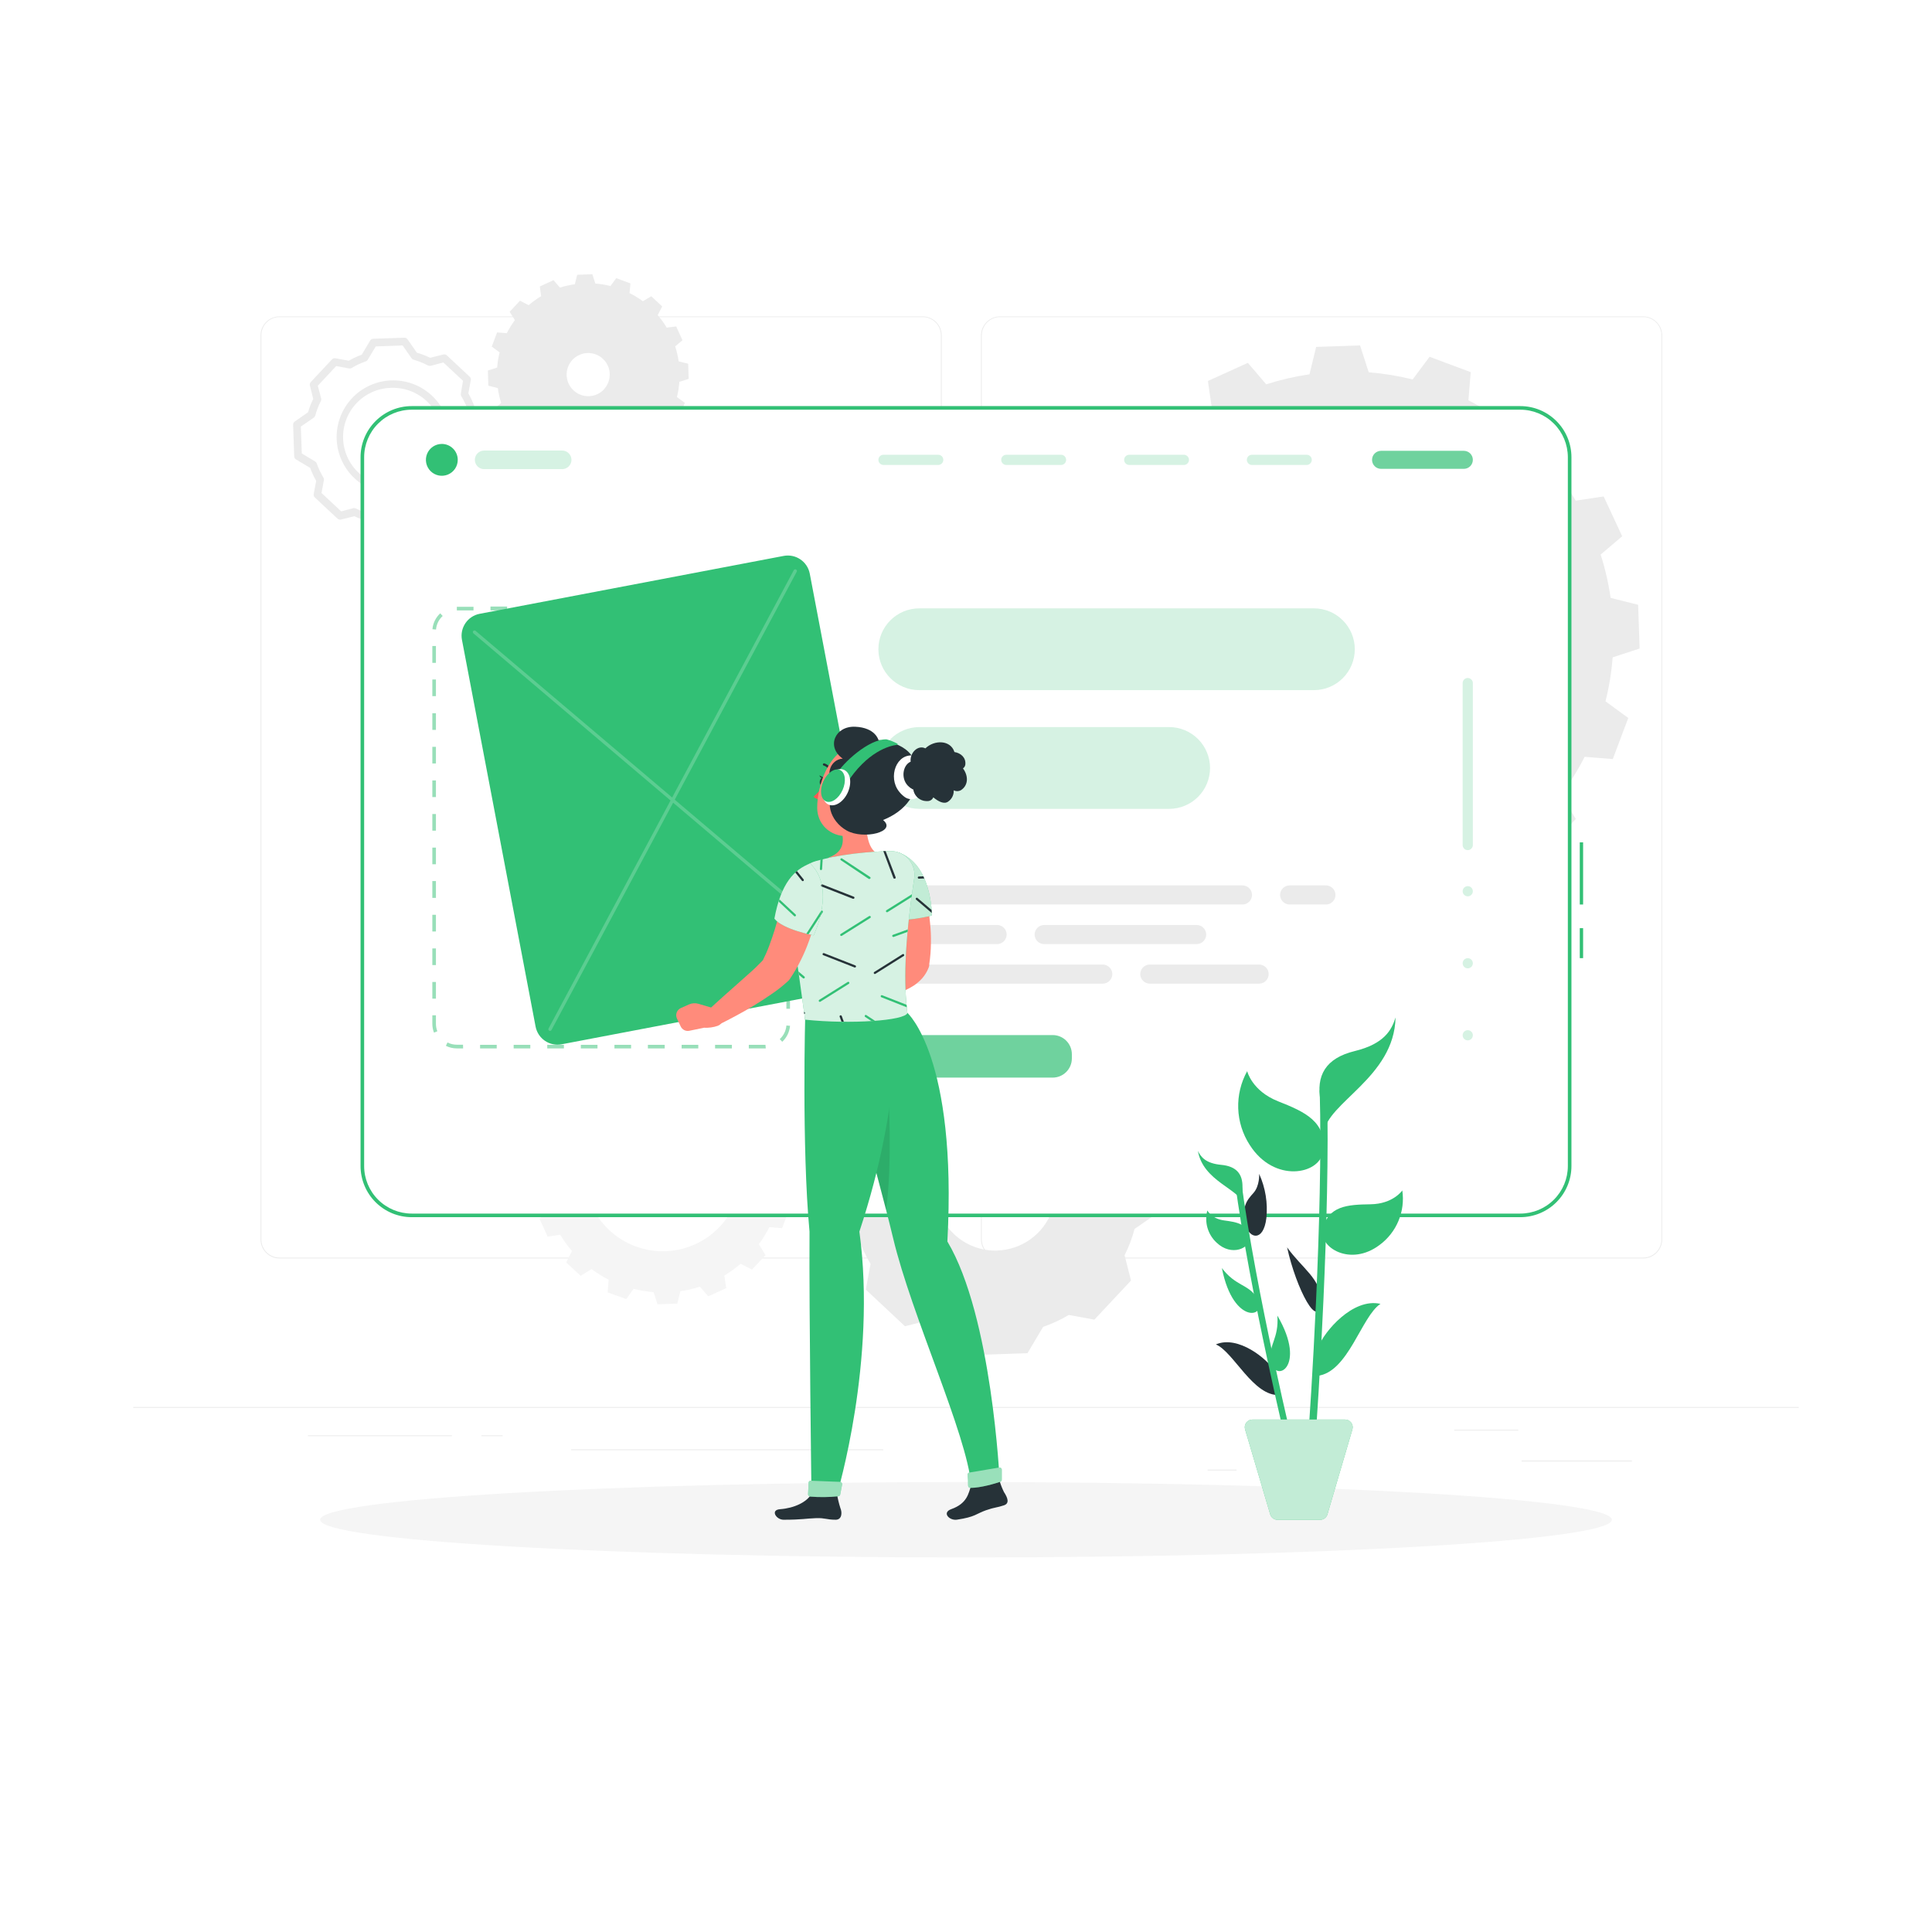 <svg width="116" height="116" viewBox="0 0 116 116" fill="none" xmlns="http://www.w3.org/2000/svg">
<rect width="116" height="116" fill="white"/>
<g clip-path="url(#clip0_128_3631)">
<path d="M108 84.478H8V84.528H108V84.478Z" fill="#EBEBEB"/>
<path d="M97.98 87.697H91.356V87.747H97.98V87.697Z" fill="#EBEBEB"/>
<path d="M74.244 88.24H72.506V88.29H74.244V88.24Z" fill="#EBEBEB"/>
<path d="M91.156 85.842H87.318V85.892H91.156V85.842Z" fill="#EBEBEB"/>
<path d="M27.13 86.178H18.492V86.228H27.13V86.178Z" fill="#EBEBEB"/>
<path d="M30.178 86.178H28.912V86.228H30.178V86.178Z" fill="#EBEBEB"/>
<path d="M53.03 87.022H34.294V87.072H53.03V87.022Z" fill="#EBEBEB"/>
<path d="M55.4 75.558H16.782C16.48 75.558 16.19 75.437 15.976 75.223C15.762 75.009 15.642 74.719 15.642 74.416V20.13C15.645 19.829 15.766 19.542 15.979 19.33C16.193 19.118 16.481 18.999 16.782 18.998H55.4C55.703 18.998 55.993 19.118 56.208 19.332C56.422 19.547 56.542 19.837 56.542 20.14V74.416C56.542 74.719 56.422 75.009 56.208 75.224C55.993 75.438 55.703 75.558 55.4 75.558ZM16.782 19.038C16.493 19.039 16.216 19.154 16.011 19.359C15.807 19.563 15.692 19.841 15.692 20.13V74.416C15.692 74.705 15.807 74.983 16.011 75.188C16.216 75.392 16.493 75.507 16.782 75.508H55.4C55.69 75.507 55.967 75.392 56.172 75.188C56.376 74.983 56.492 74.706 56.492 74.416V20.13C56.492 19.841 56.376 19.563 56.172 19.358C55.967 19.154 55.69 19.039 55.4 19.038H16.782Z" fill="#EBEBEB"/>
<path d="M98.662 75.558H60.042C59.739 75.558 59.449 75.437 59.235 75.223C59.021 75.009 58.9 74.719 58.9 74.416V20.13C58.903 19.829 59.025 19.541 59.239 19.33C59.452 19.118 59.741 18.999 60.042 18.998H98.662C98.962 18.999 99.25 19.119 99.463 19.33C99.676 19.542 99.797 19.83 99.8 20.13V74.416C99.8 74.718 99.68 75.008 99.467 75.222C99.254 75.436 98.964 75.557 98.662 75.558ZM60.042 19.038C59.752 19.039 59.475 19.154 59.27 19.358C59.066 19.563 58.95 19.841 58.95 20.13V74.416C58.95 74.706 59.066 74.983 59.27 75.188C59.475 75.392 59.752 75.507 60.042 75.508H98.662C98.951 75.507 99.229 75.392 99.433 75.188C99.638 74.983 99.753 74.706 99.754 74.416V20.13C99.753 19.841 99.638 19.563 99.433 19.358C99.229 19.154 98.951 19.039 98.662 19.038H60.042Z" fill="#EBEBEB"/>
<path d="M63.546 40.136L63.456 37.508L65.07 36.982C65.138 36.092 65.281 35.208 65.5 34.342L64.132 33.342L65.06 30.872L66.752 31.01C67.153 30.215 67.621 29.455 68.152 28.74L67.276 27.276L69.076 25.354L70.6 26.12C71.28 25.541 72.005 25.018 72.768 24.554L72.524 22.876L74.924 21.786L76.024 23.074C76.873 22.804 77.743 22.603 78.624 22.474L79.024 20.83L81.66 20.738L82.18 22.352C83.07 22.424 83.952 22.568 84.818 22.782L85.834 21.422L88.304 22.344L88.166 24.036C88.961 24.444 89.72 24.917 90.436 25.45L91.892 24.574L93.822 26.374L93.048 27.892C93.629 28.569 94.151 29.294 94.608 30.06L96.286 29.808L97.4 32.198L96.104 33.298C96.378 34.146 96.578 35.016 96.704 35.898L98.356 36.312L98.446 38.94L96.826 39.468C96.759 40.359 96.615 41.242 96.396 42.108L97.764 43.108L96.834 45.576L95.144 45.44C94.74 46.236 94.269 46.996 93.734 47.71L94.612 49.172L92.812 51.096L91.3 50.32C90.622 50.902 89.897 51.426 89.132 51.888L89.384 53.566L86.984 54.654L85.878 53.366C85.03 53.641 84.16 53.845 83.278 53.976L82.878 55.622L80.242 55.712L79.722 54.098C78.832 54.029 77.949 53.885 77.082 53.668L76.082 55.028L73.6 54.114L73.73 52.424C72.936 52.015 72.177 51.542 71.46 51.008L70 51.884L68.07 50.084L68.844 48.564C68.261 47.889 67.738 47.164 67.28 46.398L65.6 46.654L64.504 44.254L65.8 43.154C65.522 42.307 65.318 41.437 65.19 40.554L63.546 40.136ZM81.304 48.65C83.367 48.581 85.362 47.901 87.038 46.697C88.714 45.493 89.995 43.819 90.72 41.886C91.444 39.954 91.579 37.85 91.108 35.841C90.636 33.832 89.58 32.008 88.071 30.599C86.563 29.191 84.671 28.262 82.634 27.929C80.598 27.596 78.508 27.875 76.63 28.73C74.751 29.585 73.169 30.977 72.083 32.732C70.996 34.486 70.454 36.524 70.526 38.586C70.621 41.35 71.81 43.963 73.831 45.85C75.852 47.737 78.54 48.745 81.304 48.65Z" fill="#EBEBEB"/>
<path d="M31.954 71.285L31.914 70.101L32.642 69.863C32.675 69.461 32.742 69.063 32.842 68.673L32.226 68.219L32.644 67.105L33.406 67.167C33.588 66.808 33.801 66.465 34.042 66.143L33.642 65.483L34.456 64.617L35.136 64.967C35.443 64.705 35.77 64.469 36.114 64.259L36.004 63.503L37.086 63.011L37.58 63.599C37.963 63.476 38.356 63.383 38.754 63.323L38.938 62.581L40.126 62.541L40.36 63.269C40.762 63.303 41.16 63.369 41.55 63.469L42.008 62.855L43.122 63.271L43.06 64.033C43.418 64.218 43.76 64.431 44.084 64.671L44.74 64.271L45.61 65.071L45.26 65.757C45.523 66.062 45.759 66.389 45.964 66.735L46.722 66.621L47.216 67.703L46.632 68.199C46.756 68.582 46.848 68.975 46.906 69.373L47.652 69.559L47.692 70.745L46.962 70.983C46.929 71.385 46.862 71.783 46.762 72.173L47.378 72.627L46.96 73.741L46.196 73.679C46.014 74.037 45.802 74.38 45.562 74.703L45.962 75.361L45.15 76.229L44.468 75.879C44.163 76.142 43.835 76.379 43.49 76.587L43.604 77.343L42.522 77.833L42.024 77.253C41.641 77.376 41.248 77.469 40.85 77.529L40.666 78.271L39.478 78.311L39.242 77.583C38.837 77.55 38.436 77.483 38.042 77.383L37.6 77.999L36.484 77.599L36.544 76.837C36.186 76.652 35.844 76.439 35.52 76.199L34.864 76.599L33.994 75.799L34.342 75.113C34.08 74.808 33.844 74.481 33.638 74.135L32.882 74.249L32.388 73.167L32.972 72.671C32.847 72.288 32.754 71.895 32.696 71.497L31.954 71.285ZM39.954 75.125C40.884 75.094 41.784 74.787 42.54 74.244C43.295 73.701 43.873 72.946 44.2 72.075C44.526 71.204 44.587 70.255 44.375 69.349C44.162 68.443 43.686 67.621 43.006 66.986C42.325 66.35 41.472 65.931 40.554 65.781C39.636 65.631 38.693 65.757 37.846 66.142C36.999 66.528 36.286 67.156 35.796 67.947C35.306 68.738 35.062 69.657 35.094 70.587C35.115 71.205 35.258 71.812 35.515 72.374C35.771 72.937 36.136 73.443 36.588 73.865C37.04 74.286 37.571 74.614 38.15 74.831C38.728 75.047 39.344 75.147 39.962 75.125H39.954Z" fill="#F5F5F5"/>
<path d="M31.538 27.199L30.876 26.599L31.14 26.077C30.939 25.84 30.758 25.585 30.6 25.317L30.02 25.405L29.646 24.577L30.09 24.197C29.998 23.904 29.931 23.605 29.89 23.301L29.32 23.157L29.292 22.249L29.848 22.069C29.872 21.762 29.922 21.458 29.996 21.159L29.526 20.809L29.846 19.959L30.428 20.005C30.568 19.731 30.731 19.468 30.914 19.221L30.6 18.721L31.22 18.055L31.742 18.323C31.976 18.123 32.226 17.942 32.49 17.783L32.41 17.199L33.236 16.821L33.616 17.267C33.909 17.175 34.21 17.109 34.514 17.067L34.656 16.499L35.564 16.465L35.746 17.025C36.052 17.047 36.356 17.097 36.654 17.173L37 16.701L37.852 17.017L37.8 17.599C38.081 17.738 38.348 17.901 38.6 18.087L39.104 17.787L39.758 18.399L39.49 18.923C39.692 19.156 39.873 19.406 40.03 19.671L40.6 19.599L40.976 20.429L40.538 20.799C40.634 21.092 40.704 21.392 40.748 21.697L41.32 21.839L41.348 22.747L40.79 22.927C40.767 23.234 40.718 23.54 40.644 23.839L41.116 24.185L40.8 25.035L40.212 24.999C40.072 25.272 39.909 25.534 39.726 25.781L40.028 26.283L39.4 26.939L38.88 26.673C38.646 26.872 38.396 27.052 38.132 27.211L38.218 27.789L37.4 28.167L37.02 27.723C36.726 27.813 36.426 27.88 36.122 27.923L35.98 28.491L35.072 28.523L34.89 27.965C34.584 27.942 34.28 27.892 33.982 27.817L33.634 28.287L32.782 27.969L32.828 27.385C32.554 27.246 32.292 27.083 32.046 26.899L31.538 27.199ZM36.262 23.373C36.437 23.186 36.552 22.951 36.593 22.699C36.634 22.446 36.6 22.187 36.494 21.954C36.388 21.721 36.215 21.525 35.998 21.39C35.781 21.255 35.528 21.188 35.272 21.197C35.017 21.205 34.769 21.29 34.561 21.439C34.353 21.588 34.194 21.796 34.105 22.035C34.015 22.275 33.998 22.535 34.056 22.785C34.114 23.034 34.245 23.26 34.432 23.435C34.556 23.552 34.701 23.643 34.86 23.704C35.019 23.764 35.188 23.793 35.358 23.788C35.528 23.783 35.696 23.744 35.851 23.674C36.006 23.605 36.146 23.505 36.262 23.381V23.373Z" fill="#EBEBEB"/>
<path d="M49.876 70.198L51.388 69.154C51.533 68.61 51.735 68.083 51.988 67.58L51.6 66.058L53.8 63.708L55.344 63.992C55.828 63.702 56.34 63.463 56.872 63.278L57.812 61.698L61.024 61.588L62.068 63.1C62.612 63.245 63.139 63.446 63.642 63.7L65.162 63.314L67.512 65.514L67.23 67.054C67.521 67.539 67.76 68.053 67.944 68.588L69.526 69.526L69.636 72.74L68.122 73.784C67.977 74.331 67.776 74.862 67.522 75.368L67.908 76.884L65.708 79.234L64.172 78.952C63.683 79.242 63.167 79.482 62.63 79.668L61.692 81.246L58.48 81.356L57.436 79.846C56.888 79.7 56.356 79.499 55.848 79.246L54.336 79.63L51.986 77.43L52.268 75.888C51.977 75.402 51.737 74.888 51.554 74.352L49.972 73.414L49.876 70.198ZM59.888 75.082C60.602 75.057 61.294 74.821 61.874 74.404C62.454 73.986 62.898 73.406 63.148 72.737C63.399 72.067 63.445 71.338 63.282 70.642C63.118 69.946 62.751 69.315 62.228 68.827C61.706 68.339 61.05 68.018 60.344 67.903C59.639 67.788 58.915 67.885 58.264 68.182C57.614 68.478 57.066 68.961 56.69 69.569C56.314 70.177 56.127 70.883 56.152 71.598C56.185 72.556 56.598 73.461 57.298 74.115C57.999 74.769 58.93 75.118 59.888 75.086V75.082Z" fill="#EBEBEB"/>
<path d="M22.82 32.2C22.783 32.2 22.747 32.191 22.715 32.174C22.682 32.157 22.654 32.132 22.634 32.102L22.076 31.302C21.801 31.221 21.534 31.118 21.276 30.994L20.476 31.194C20.439 31.204 20.4 31.204 20.363 31.195C20.326 31.185 20.292 31.166 20.264 31.14L18.904 29.87C18.877 29.845 18.856 29.814 18.843 29.779C18.831 29.744 18.828 29.706 18.834 29.67L18.984 28.87C18.84 28.622 18.719 28.361 18.622 28.092L17.776 27.588C17.743 27.568 17.716 27.541 17.697 27.509C17.677 27.476 17.666 27.439 17.664 27.402L17.6 25.508C17.598 25.469 17.606 25.43 17.623 25.395C17.64 25.36 17.666 25.33 17.698 25.308L18.498 24.75C18.576 24.474 18.679 24.207 18.806 23.95L18.606 23.15C18.597 23.113 18.597 23.074 18.607 23.037C18.616 23 18.634 22.966 18.66 22.938L19.932 21.578C19.957 21.551 19.989 21.531 20.023 21.519C20.058 21.507 20.096 21.504 20.132 21.51L20.944 21.658C21.192 21.515 21.451 21.394 21.72 21.296L22.222 20.45C22.241 20.417 22.269 20.39 22.302 20.37C22.335 20.351 22.372 20.341 22.41 20.34L24.27 20.276C24.309 20.274 24.348 20.282 24.383 20.299C24.418 20.316 24.448 20.342 24.47 20.374L25.028 21.174C25.303 21.254 25.57 21.357 25.828 21.482L26.628 21.282C26.663 21.274 26.7 21.276 26.734 21.285C26.769 21.294 26.801 21.312 26.828 21.336L28.2 22.618C28.227 22.643 28.247 22.674 28.259 22.709C28.271 22.744 28.274 22.781 28.268 22.818L28.12 23.618C28.262 23.867 28.383 24.128 28.482 24.398L29.328 24.9C29.36 24.919 29.388 24.946 29.407 24.979C29.426 25.011 29.437 25.048 29.438 25.086L29.502 26.948C29.504 26.987 29.496 27.025 29.479 27.061C29.462 27.096 29.436 27.125 29.404 27.148L28.604 27.708C28.525 27.983 28.423 28.25 28.298 28.508L28.498 29.308C28.507 29.345 28.507 29.384 28.498 29.421C28.488 29.458 28.47 29.492 28.444 29.52L27.174 30.88C27.148 30.906 27.117 30.926 27.082 30.938C27.047 30.95 27.01 30.953 26.974 30.948L26.174 30.8C25.924 30.944 25.663 31.065 25.392 31.164L24.89 32.008C24.87 32.04 24.843 32.068 24.81 32.087C24.777 32.106 24.74 32.117 24.702 32.118L22.842 32.182L22.82 32.2ZM21.296 30.518C21.331 30.518 21.366 30.526 21.398 30.542C21.677 30.684 21.971 30.797 22.274 30.878C22.326 30.892 22.371 30.923 22.402 30.968L22.936 31.742L24.55 31.688L25.028 30.888C25.057 30.84 25.102 30.803 25.156 30.786C25.451 30.681 25.734 30.547 26.002 30.386C26.049 30.358 26.106 30.348 26.16 30.358L26.926 30.498L28.028 29.318L27.828 28.56C27.815 28.506 27.821 28.449 27.846 28.4C27.988 28.122 28.1 27.829 28.18 27.528C28.194 27.475 28.227 27.43 28.272 27.4L29.046 26.866L29 25.242L28.2 24.762C28.153 24.734 28.119 24.691 28.102 24.64C27.998 24.347 27.864 24.065 27.702 23.8C27.672 23.751 27.66 23.692 27.67 23.636L27.8 22.864L26.62 21.764L25.86 21.964C25.806 21.976 25.75 21.97 25.7 21.946C25.426 21.802 25.137 21.686 24.84 21.6C24.787 21.586 24.741 21.554 24.71 21.51L24.174 20.74L22.562 20.8L22.08 21.6C22.059 21.636 22.029 21.665 21.992 21.684L21.946 21.704C21.656 21.804 21.377 21.935 21.114 22.094C21.066 22.122 21.01 22.132 20.956 22.122L20.184 21.98L19.082 23.16L19.282 23.92C19.296 23.973 19.29 24.03 19.266 24.08C19.124 24.357 19.012 24.648 18.93 24.948C18.915 25 18.883 25.046 18.838 25.078L18.064 25.612L18.12 27.226L18.92 27.706C18.966 27.733 19.001 27.777 19.018 27.828C19.121 28.123 19.255 28.406 19.418 28.674C19.446 28.721 19.456 28.777 19.446 28.832L19.306 29.602L20.486 30.704L21.242 30.504C21.26 30.502 21.278 30.503 21.296 30.508V30.518ZM23.552 29.638C22.655 29.622 21.802 29.253 21.176 28.61C20.551 27.968 20.204 27.105 20.212 26.208C20.22 25.312 20.582 24.455 21.218 23.823C21.855 23.192 22.715 22.838 23.612 22.838C24.508 22.838 25.369 23.192 26.005 23.823C26.642 24.455 27.004 25.312 27.012 26.208C27.02 27.105 26.673 27.968 26.048 28.61C25.422 29.253 24.568 29.622 23.672 29.638H23.552ZM23.552 23.288H23.448C22.666 23.314 21.927 23.65 21.393 24.221C20.859 24.793 20.574 25.553 20.601 26.335C20.627 27.116 20.963 27.855 21.535 28.389C22.106 28.923 22.866 29.208 23.648 29.182C24.43 29.169 25.174 28.846 25.718 28.284C26.262 27.721 26.56 26.966 26.547 26.185C26.534 25.403 26.211 24.658 25.649 24.114C25.087 23.571 24.332 23.273 23.55 23.286L23.552 23.288Z" fill="#EBEBEB"/>
<path d="M58 93.512C79.416 93.512 96.778 92.499 96.778 91.248C96.778 89.998 79.416 88.984 58 88.984C36.583 88.984 19.222 89.998 19.222 91.248C19.222 92.499 36.583 93.512 58 93.512Z" fill="#F5F5F5"/>
<path d="M91.282 24.49H24.718C23.082 24.49 21.756 25.816 21.756 27.452V70.01C21.756 71.646 23.082 72.972 24.718 72.972H91.282C92.918 72.972 94.244 71.646 94.244 70.01V27.452C94.244 25.816 92.918 24.49 91.282 24.49Z" fill="white"/>
<path d="M95.052 57.528H94.852V55.728H95.052V57.528ZM95.052 54.308H94.852V50.576H95.052V54.308Z" fill="#32C075"/>
<path d="M91.282 73.081H24.718C23.904 73.08 23.124 72.756 22.548 72.18C21.973 71.605 21.649 70.825 21.648 70.011V27.453C21.648 26.639 21.972 25.858 22.548 25.283C23.123 24.707 23.904 24.383 24.718 24.383H91.282C92.096 24.383 92.877 24.707 93.452 25.283C94.028 25.858 94.351 26.639 94.352 27.453V70.011C94.351 70.825 94.027 71.605 93.452 72.18C92.876 72.756 92.096 73.08 91.282 73.081ZM24.718 24.599C23.961 24.599 23.236 24.9 22.701 25.435C22.165 25.97 21.864 26.696 21.864 27.453V70.011C21.864 70.768 22.165 71.493 22.701 72.028C23.236 72.563 23.961 72.864 24.718 72.865H91.282C92.039 72.864 92.764 72.563 93.299 72.028C93.835 71.493 94.135 70.768 94.136 70.011V27.453C94.135 26.696 93.835 25.97 93.299 25.435C92.764 24.9 92.039 24.599 91.282 24.599H24.718Z" fill="#32C075"/>
<path opacity="0.5" d="M45.96 62.948H44.96V62.732H45.96L45.978 62.948H45.96ZM43.944 62.948H42.934V62.732H43.944V62.948ZM41.926 62.948H40.926V62.732H41.926V62.948ZM39.91 62.948H38.9V62.732H39.91V62.948ZM37.892 62.948H36.892V62.732H37.892V62.948ZM35.874 62.948H34.874V62.732H35.874V62.948ZM33.858 62.948H32.858V62.732H33.858V62.948ZM31.84 62.948H30.84V62.732H31.84V62.948ZM29.824 62.948H28.824V62.732H29.824V62.948ZM27.806 62.948H27.43C27.201 62.949 26.976 62.895 26.772 62.792L26.868 62.592C27.042 62.68 27.235 62.726 27.43 62.726H27.8L27.806 62.948ZM46.964 62.548L46.818 62.39C47.049 62.177 47.192 61.885 47.218 61.572L47.434 61.59C47.404 61.958 47.236 62.302 46.964 62.552V62.548ZM26.056 61.998C25.992 61.829 25.958 61.649 25.958 61.468V60.96H26.174V61.468C26.174 61.623 26.202 61.776 26.258 61.92L26.056 61.998ZM47.432 60.568H47.216V59.568H47.432V60.568ZM26.174 59.96H25.958V58.96H26.174V59.96ZM47.432 58.56H47.216V57.56H47.432V58.56ZM26.174 57.944H25.958V56.944H26.174V57.944ZM47.432 56.544H47.216V55.544H47.432V56.544ZM26.174 55.926H25.958V54.926H26.174V55.926ZM47.432 54.526H47.216V53.526H47.432V54.526ZM26.174 53.91H25.958V52.9H26.174V53.91ZM47.432 52.51H47.216V51.51H47.432V52.51ZM26.174 51.892H25.958V50.892H26.174V51.892ZM47.432 50.492H47.216V49.482H47.432V50.492ZM26.174 49.874H25.958V48.874H26.174V49.874ZM47.432 48.474H47.216V47.474H47.432V48.474ZM26.174 47.858H25.958V46.858H26.174V47.858ZM47.432 46.458H47.216V45.448H47.432V46.458ZM26.174 45.84H25.958V44.84H26.174V45.84ZM47.432 44.44H47.216V43.44H47.432V44.44ZM26.174 43.824H25.958V42.824H26.174V43.824ZM47.432 42.424H47.216V41.424H47.432V42.424ZM26.174 41.798H25.958V40.798H26.174V41.798ZM47.432 40.398H47.216V39.398H47.432V40.398ZM26.174 39.798H25.958V38.788H26.174V39.798ZM47.432 38.398H47.216V37.9C47.217 37.743 47.188 37.588 47.13 37.442L47.33 37.362C47.398 37.533 47.432 37.716 47.432 37.9V38.398ZM26.18 37.798L25.964 37.78C25.996 37.414 26.163 37.073 26.432 36.824L26.58 36.984C26.352 37.191 26.21 37.475 26.18 37.782V37.798ZM46.516 36.78C46.343 36.694 46.153 36.65 45.96 36.65H45.576V36.418H45.96C46.186 36.418 46.409 36.47 46.612 36.57L46.516 36.78ZM44.568 36.65H43.568V36.418H44.568V36.65ZM42.55 36.65H41.55V36.418H42.55V36.65ZM40.534 36.65H39.534V36.418H40.534V36.65ZM38.516 36.65H37.516V36.418H38.516V36.65ZM36.5 36.65H35.49V36.418H36.5V36.65ZM34.482 36.65H33.482V36.418H34.482V36.65ZM32.466 36.65H31.466V36.418H32.466V36.65ZM30.448 36.65H29.448V36.418H30.448V36.65ZM28.43 36.65H27.43V36.434H28.43V36.65Z" fill="#32C075"/>
<path d="M27.484 27.61C27.484 27.799 27.428 27.984 27.323 28.142C27.217 28.299 27.068 28.421 26.893 28.494C26.718 28.566 26.526 28.585 26.34 28.548C26.155 28.511 25.985 28.419 25.851 28.286C25.718 28.152 25.627 27.981 25.59 27.796C25.553 27.61 25.573 27.418 25.645 27.243C25.718 27.068 25.841 26.919 25.998 26.814C26.156 26.71 26.341 26.654 26.53 26.654C26.783 26.655 27.026 26.756 27.204 26.935C27.383 27.114 27.484 27.357 27.484 27.61Z" fill="#32C075"/>
<path opacity="0.2" d="M33.752 28.169H29.07C28.922 28.168 28.78 28.109 28.675 28.005C28.57 27.9 28.511 27.759 28.51 27.611C28.51 27.462 28.57 27.32 28.674 27.215C28.779 27.11 28.921 27.051 29.07 27.051H33.752C33.9 27.051 34.042 27.11 34.147 27.215C34.252 27.32 34.311 27.462 34.312 27.611C34.311 27.759 34.251 27.9 34.147 28.005C34.042 28.109 33.9 28.168 33.752 28.169Z" fill="#32C075"/>
<path opacity="0.2" d="M56.332 27.917H53.046C52.965 27.917 52.887 27.884 52.829 27.827C52.772 27.77 52.74 27.692 52.74 27.611C52.739 27.57 52.747 27.53 52.763 27.493C52.778 27.456 52.8 27.422 52.829 27.394C52.857 27.365 52.891 27.343 52.928 27.327C52.966 27.312 53.005 27.304 53.046 27.305H56.332C56.372 27.304 56.412 27.312 56.449 27.327C56.486 27.343 56.52 27.365 56.549 27.394C56.577 27.422 56.6 27.456 56.615 27.493C56.63 27.53 56.638 27.57 56.638 27.611C56.638 27.692 56.605 27.77 56.548 27.827C56.491 27.884 56.413 27.917 56.332 27.917Z" fill="#32C075"/>
<path opacity="0.2" d="M63.706 27.917H60.42C60.339 27.916 60.261 27.884 60.204 27.826C60.147 27.769 60.114 27.692 60.114 27.611C60.114 27.529 60.146 27.452 60.203 27.394C60.261 27.337 60.339 27.305 60.42 27.305H63.706C63.746 27.304 63.786 27.312 63.823 27.327C63.86 27.343 63.894 27.365 63.923 27.394C63.951 27.422 63.974 27.456 63.989 27.493C64.004 27.53 64.012 27.57 64.012 27.611C64.012 27.692 63.98 27.77 63.922 27.827C63.865 27.884 63.787 27.917 63.706 27.917Z" fill="#32C075"/>
<path opacity="0.2" d="M71.08 27.917H67.8C67.719 27.916 67.642 27.884 67.584 27.826C67.527 27.769 67.495 27.692 67.494 27.611C67.494 27.529 67.526 27.452 67.584 27.394C67.641 27.337 67.719 27.305 67.8 27.305H71.08C71.121 27.304 71.16 27.312 71.198 27.327C71.235 27.343 71.269 27.365 71.298 27.394C71.326 27.422 71.349 27.456 71.365 27.493C71.38 27.53 71.388 27.57 71.388 27.611C71.388 27.692 71.355 27.77 71.297 27.827C71.24 27.884 71.162 27.917 71.08 27.917Z" fill="#32C075"/>
<path opacity="0.2" d="M78.456 27.917H75.168C75.087 27.916 75.009 27.884 74.952 27.826C74.895 27.769 74.862 27.692 74.862 27.611C74.862 27.529 74.894 27.452 74.951 27.394C75.009 27.337 75.087 27.305 75.168 27.305H78.456C78.537 27.305 78.615 27.337 78.672 27.394C78.73 27.452 78.762 27.529 78.762 27.611C78.761 27.692 78.729 27.769 78.672 27.826C78.614 27.884 78.537 27.916 78.456 27.917Z" fill="#32C075"/>
<path opacity="0.7" d="M87.892 28.15H82.92C82.777 28.15 82.639 28.093 82.538 27.992C82.437 27.891 82.38 27.754 82.38 27.61C82.38 27.539 82.393 27.469 82.42 27.403C82.447 27.337 82.487 27.278 82.537 27.227C82.588 27.177 82.647 27.137 82.713 27.11C82.778 27.082 82.849 27.068 82.92 27.068H87.892C87.963 27.068 88.033 27.082 88.099 27.11C88.165 27.137 88.224 27.177 88.274 27.227C88.325 27.278 88.364 27.337 88.391 27.403C88.418 27.469 88.432 27.539 88.432 27.61C88.432 27.754 88.375 27.891 88.274 27.992C88.172 28.093 88.035 28.15 87.892 28.15Z" fill="#32C075"/>
<path opacity="0.7" d="M63.204 62.147H53.892C53.255 62.147 52.74 62.662 52.74 63.298V63.548C52.74 64.185 53.255 64.701 53.892 64.701H63.204C63.84 64.701 64.356 64.185 64.356 63.548V63.298C64.356 62.662 63.84 62.147 63.204 62.147Z" fill="#32C075"/>
<path opacity="0.2" d="M87.82 50.737V41.013C87.82 40.973 87.827 40.933 87.843 40.896C87.858 40.858 87.88 40.825 87.909 40.796C87.937 40.768 87.971 40.745 88.008 40.73C88.046 40.715 88.086 40.707 88.126 40.707C88.207 40.707 88.285 40.739 88.342 40.797C88.4 40.854 88.432 40.932 88.432 41.013V50.737C88.432 50.818 88.4 50.896 88.342 50.953C88.285 51.011 88.207 51.043 88.126 51.043C88.086 51.043 88.046 51.036 88.008 51.02C87.971 51.005 87.937 50.983 87.909 50.954C87.88 50.925 87.858 50.892 87.843 50.855C87.827 50.817 87.82 50.777 87.82 50.737Z" fill="#32C075"/>
<path opacity="0.2" d="M88.126 53.817C88.295 53.817 88.432 53.68 88.432 53.511C88.432 53.342 88.295 53.205 88.126 53.205C87.957 53.205 87.82 53.342 87.82 53.511C87.82 53.68 87.957 53.817 88.126 53.817Z" fill="#32C075"/>
<path opacity="0.2" d="M88.126 58.141C88.295 58.141 88.432 58.004 88.432 57.835C88.432 57.666 88.295 57.529 88.126 57.529C87.957 57.529 87.82 57.666 87.82 57.835C87.82 58.004 87.957 58.141 88.126 58.141Z" fill="#32C075"/>
<path opacity="0.2" d="M88.126 62.465C88.295 62.465 88.432 62.328 88.432 62.16C88.432 61.99 88.295 61.853 88.126 61.853C87.957 61.853 87.82 61.99 87.82 62.16C87.82 62.328 87.957 62.465 88.126 62.465Z" fill="#32C075"/>
<path opacity="0.2" d="M78.888 36.527H55.196C53.839 36.527 52.74 37.627 52.74 38.982C52.74 40.338 53.839 41.437 55.196 41.437H78.888C80.244 41.437 81.344 40.338 81.344 38.982C81.344 37.627 80.244 36.527 78.888 36.527Z" fill="#32C075"/>
<path opacity="0.2" d="M70.2 48.566H55.2C54.549 48.565 53.925 48.305 53.465 47.845C53.005 47.385 52.746 46.761 52.744 46.11C52.746 45.459 53.005 44.836 53.465 44.375C53.925 43.915 54.549 43.656 55.2 43.654H70.2C70.851 43.656 71.474 43.916 71.934 44.376C72.394 44.836 72.653 45.46 72.654 46.11C72.653 46.761 72.394 47.384 71.934 47.844C71.474 48.305 70.851 48.564 70.2 48.566Z" fill="#32C075"/>
<path d="M74.6 54.308H53.314C53.162 54.308 53.016 54.247 52.908 54.139C52.801 54.032 52.74 53.886 52.74 53.734C52.74 53.582 52.801 53.436 52.908 53.329C53.016 53.221 53.162 53.161 53.314 53.16H74.6C74.752 53.161 74.897 53.221 75.005 53.329C75.113 53.436 75.173 53.582 75.174 53.734C75.173 53.886 75.113 54.032 75.005 54.139C74.897 54.247 74.752 54.308 74.6 54.308Z" fill="#EBEBEB"/>
<path d="M79.61 54.308H77.432C77.28 54.308 77.134 54.247 77.027 54.139C76.919 54.032 76.858 53.886 76.858 53.734C76.858 53.582 76.919 53.436 77.027 53.329C77.134 53.221 77.28 53.161 77.432 53.16H79.61C79.762 53.161 79.908 53.221 80.015 53.329C80.123 53.436 80.183 53.582 80.184 53.734C80.183 53.886 80.123 54.032 80.015 54.139C79.908 54.247 79.762 54.308 79.61 54.308Z" fill="#EBEBEB"/>
<path d="M62.694 55.537H71.848C72 55.538 72.146 55.598 72.253 55.706C72.361 55.813 72.422 55.959 72.422 56.111C72.422 56.263 72.361 56.409 72.253 56.516C72.146 56.624 72 56.685 71.848 56.685H62.694C62.542 56.685 62.396 56.624 62.289 56.516C62.181 56.409 62.121 56.263 62.12 56.111C62.121 55.959 62.181 55.813 62.289 55.706C62.396 55.598 62.542 55.538 62.694 55.537Z" fill="#EBEBEB"/>
<path d="M53.314 55.537H59.868C60.02 55.538 60.166 55.598 60.273 55.706C60.381 55.813 60.441 55.959 60.442 56.111C60.441 56.263 60.381 56.409 60.273 56.516C60.166 56.624 60.02 56.685 59.868 56.685H53.314C53.162 56.685 53.016 56.624 52.908 56.516C52.801 56.409 52.74 56.263 52.74 56.111C52.74 55.959 52.801 55.813 52.908 55.706C53.016 55.598 53.162 55.538 53.314 55.537Z" fill="#EBEBEB"/>
<path d="M66.212 59.06H53.314C53.162 59.06 53.016 58.999 52.908 58.891C52.801 58.784 52.74 58.638 52.74 58.486C52.74 58.334 52.801 58.188 52.908 58.081C53.016 57.973 53.162 57.913 53.314 57.912H66.212C66.364 57.913 66.51 57.973 66.617 58.081C66.725 58.188 66.785 58.334 66.786 58.486C66.785 58.638 66.725 58.784 66.617 58.891C66.51 58.999 66.364 59.06 66.212 59.06Z" fill="#EBEBEB"/>
<path d="M75.6 59.06H69.036C68.884 59.06 68.738 58.999 68.631 58.891C68.523 58.784 68.462 58.638 68.462 58.486C68.462 58.334 68.523 58.188 68.631 58.081C68.738 57.973 68.884 57.913 69.036 57.912H75.6C75.752 57.913 75.898 57.973 76.005 58.081C76.113 58.188 76.173 58.334 76.174 58.486C76.173 58.638 76.113 58.784 76.005 58.891C75.898 58.999 75.752 59.06 75.6 59.06Z" fill="#EBEBEB"/>
<path d="M47.053 33.378L28.803 36.853C28.076 36.991 27.599 37.693 27.737 38.42L32.157 61.635C32.295 62.362 32.997 62.839 33.724 62.7L51.974 59.226C52.701 59.087 53.178 58.386 53.04 57.659L48.62 34.444C48.481 33.717 47.78 33.24 47.053 33.378Z" fill="#32C075"/>
<g opacity="0.2">
<path d="M33.024 61.898C33.007 61.898 32.991 61.894 32.976 61.886C32.953 61.873 32.936 61.851 32.928 61.826C32.921 61.801 32.924 61.773 32.936 61.75L47.66 34.234C47.666 34.222 47.675 34.212 47.685 34.204C47.695 34.196 47.707 34.189 47.72 34.186C47.732 34.182 47.745 34.181 47.759 34.182C47.772 34.184 47.784 34.188 47.796 34.194C47.807 34.2 47.818 34.209 47.826 34.219C47.834 34.229 47.84 34.241 47.844 34.254C47.848 34.266 47.849 34.279 47.848 34.293C47.846 34.306 47.842 34.318 47.836 34.33L33.112 61.844C33.103 61.86 33.091 61.873 33.075 61.883C33.06 61.892 33.042 61.898 33.024 61.898Z" fill="white"/>
<path d="M52.288 58.231C52.265 58.23 52.242 58.222 52.224 58.207L28.424 38.027C28.414 38.019 28.406 38.008 28.399 37.997C28.393 37.985 28.39 37.972 28.389 37.959C28.387 37.946 28.389 37.933 28.393 37.921C28.397 37.908 28.404 37.897 28.412 37.887C28.43 37.867 28.454 37.854 28.481 37.852C28.507 37.85 28.534 37.858 28.554 37.875L52.354 58.053C52.374 58.071 52.386 58.095 52.388 58.121C52.391 58.148 52.383 58.174 52.366 58.195C52.357 58.206 52.345 58.215 52.331 58.222C52.318 58.228 52.303 58.231 52.288 58.231Z" fill="white"/>
</g>
<path d="M49.954 60.815C49.954 60.815 52.554 69.88 53.622 74.332C54.734 79.008 58.04 86.076 58.316 89.177C58.602 89.29 59.528 89.162 60.022 88.922C60.022 88.922 59.57 79.04 56.882 74.54C57.482 63.462 54.482 60.815 54.482 60.815H49.954Z" fill="#32C075"/>
<path opacity="0.1" d="M53.334 65.369L51.866 67.623C52.332 69.323 52.808 71.095 53.196 72.623C53.6 69.981 53.334 65.369 53.334 65.369Z" fill="black"/>
<path d="M55.338 53.002C55.38 53.126 55.41 53.214 55.44 53.318C55.47 53.422 55.496 53.518 55.524 53.614C55.578 53.814 55.62 54.014 55.662 54.214C55.743 54.61 55.803 55.011 55.842 55.414C55.886 55.822 55.903 56.232 55.894 56.642C55.89 57.058 55.856 57.474 55.794 57.886V57.954C55.787 58 55.776 58.046 55.76 58.09C55.669 58.332 55.533 58.555 55.36 58.748C55.216 58.907 55.054 59.047 54.876 59.168C54.577 59.363 54.252 59.516 53.91 59.622C53.604 59.714 53.291 59.781 52.974 59.822C52.664 59.864 52.351 59.882 52.038 59.876C51.916 59.872 51.798 59.827 51.704 59.748C51.611 59.669 51.546 59.56 51.522 59.44C51.497 59.32 51.513 59.195 51.568 59.086C51.623 58.976 51.713 58.888 51.824 58.836L51.87 58.814C52.098 58.71 52.356 58.6 52.588 58.486C52.816 58.376 53.039 58.254 53.254 58.122C53.438 58.009 53.607 57.875 53.758 57.722C53.882 57.594 53.916 57.478 53.896 57.47L53.852 57.67C53.852 57.338 53.852 57.008 53.832 56.67C53.812 56.332 53.77 55.998 53.716 55.67C53.662 55.342 53.604 54.992 53.528 54.658C53.492 54.49 53.45 54.322 53.41 54.156L53.348 53.912L53.288 53.69L53.272 53.632C53.216 53.367 53.261 53.09 53.399 52.856C53.536 52.622 53.757 52.449 54.016 52.369C54.276 52.29 54.556 52.311 54.8 52.428C55.045 52.545 55.237 52.75 55.338 53.002Z" fill="#FF8B7B"/>
<path d="M52.716 58.849L51.41 58.477C51.223 58.423 51.023 58.438 50.846 58.521L50.358 58.743C50.301 58.769 50.25 58.806 50.208 58.852C50.165 58.898 50.133 58.952 50.111 59.011C50.09 59.07 50.081 59.133 50.084 59.195C50.087 59.258 50.103 59.319 50.13 59.375L50.358 59.847C50.404 59.943 50.48 60.02 50.575 60.066C50.669 60.113 50.777 60.126 50.88 60.103L51.756 59.913C51.756 59.913 52.74 59.977 53.088 59.393L52.716 58.849Z" fill="#FF8B7B"/>
<path d="M53.898 51.17C53.198 51.896 52.824 52.99 53.392 55.08C54.14 55.45 55.952 54.97 55.952 54.97C55.952 54.97 55.978 51.83 53.898 51.17Z" fill="#32C075"/>
<path opacity="0.7" d="M53.898 51.17C53.198 51.896 52.824 52.99 53.392 55.08C54.14 55.45 55.952 54.97 55.952 54.97C55.952 54.97 55.978 51.83 53.898 51.17Z" fill="white"/>
<path d="M55.168 52.627C55.159 52.627 55.151 52.629 55.143 52.632C55.135 52.636 55.127 52.641 55.121 52.647C55.115 52.654 55.111 52.661 55.108 52.669C55.105 52.678 55.104 52.687 55.104 52.695C55.105 52.712 55.112 52.728 55.125 52.739C55.137 52.751 55.153 52.757 55.17 52.757L55.496 52.745C55.478 52.703 55.458 52.659 55.438 52.617L55.168 52.627Z" fill="#263238"/>
<path d="M55.092 53.919C55.08 53.907 55.063 53.9 55.046 53.9C55.029 53.9 55.013 53.907 55 53.919C54.994 53.925 54.989 53.932 54.986 53.941C54.982 53.949 54.98 53.957 54.98 53.966C54.98 53.975 54.982 53.983 54.986 53.992C54.989 54 54.994 54.007 55 54.013L55.94 54.813C55.94 54.763 55.94 54.703 55.93 54.633L55.092 53.919Z" fill="#263238"/>
<path d="M53.2 54.151L54.258 53.487C54.273 53.478 54.284 53.463 54.288 53.446C54.292 53.429 54.289 53.411 54.279 53.396C54.27 53.381 54.255 53.371 54.238 53.367C54.221 53.363 54.203 53.366 54.188 53.375L53.176 54.011C53.175 54.057 53.184 54.105 53.2 54.151Z" fill="#32C075"/>
<path d="M52.106 48.039C51.974 48.957 51.88 50.623 52.53 51.145C52.53 51.145 51.672 51.123 50.02 52.449C49.42 51.769 49.766 51.485 49.766 51.485C50.746 51.125 50.686 50.385 50.48 49.709L52.106 48.039Z" fill="#FF8B7B"/>
<path d="M49.512 46.918C49.482 47.038 49.394 47.118 49.312 47.118C49.23 47.118 49.196 46.996 49.226 46.876C49.256 46.756 49.342 46.676 49.426 46.676C49.51 46.676 49.542 46.802 49.512 46.918Z" fill="#263238"/>
<path d="M49.458 46.689L49.196 46.555C49.196 46.555 49.284 46.801 49.458 46.689Z" fill="#263238"/>
<path d="M49.46 47.145C49.286 47.4 49.079 47.632 48.846 47.834C48.897 47.889 48.959 47.931 49.028 47.959C49.098 47.986 49.172 47.996 49.246 47.99L49.46 47.145Z" fill="#FF5652"/>
<path d="M49.41 45.928C49.407 45.919 49.405 45.911 49.405 45.902C49.405 45.893 49.407 45.884 49.41 45.876C49.418 45.858 49.432 45.844 49.449 45.837C49.467 45.83 49.487 45.83 49.504 45.838C49.614 45.875 49.715 45.937 49.797 46.019C49.879 46.101 49.941 46.201 49.978 46.312C49.98 46.321 49.981 46.33 49.979 46.339C49.978 46.348 49.974 46.357 49.969 46.365C49.964 46.372 49.958 46.379 49.95 46.384C49.942 46.389 49.933 46.392 49.924 46.394C49.905 46.396 49.886 46.392 49.87 46.382C49.854 46.372 49.842 46.356 49.836 46.338C49.806 46.251 49.755 46.172 49.69 46.107C49.624 46.043 49.544 45.994 49.456 45.966C49.446 45.963 49.437 45.959 49.429 45.952C49.421 45.946 49.414 45.937 49.41 45.928Z" fill="#263238"/>
<path d="M53.526 47.181C53.106 48.581 52.958 49.197 52.066 49.801C50.722 50.711 49.084 49.985 49.066 48.501C49.066 47.165 49.746 45.083 51.278 44.761C51.606 44.679 51.949 44.687 52.272 44.783C52.596 44.879 52.887 45.06 53.117 45.307C53.346 45.555 53.506 45.859 53.578 46.188C53.65 46.518 53.632 46.861 53.526 47.181Z" fill="#FF8B7B"/>
<path d="M50.262 47.268C49.426 46.668 49.834 45.584 50.6 45.55C49.6 44.85 50.122 43.584 51.344 43.634C52.566 43.684 52.744 44.434 52.744 44.434C52.744 44.434 54.716 44.534 54.992 45.966C55.318 47.654 54.288 48.734 53.02 49.234C53.882 49.94 51.85 50.434 50.838 49.866C49.826 49.298 49.44 48.02 50.262 47.268Z" fill="#263238"/>
<path d="M54.9 45.376C53.826 45.176 53.286 46.664 53.986 47.532C54.089 47.662 54.21 47.777 54.346 47.872C54.448 47.938 54.566 47.976 54.687 47.983C54.808 47.99 54.928 47.965 55.037 47.911C55.146 47.857 55.239 47.776 55.307 47.676C55.374 47.575 55.415 47.459 55.424 47.338C55.482 46.624 55.48 45.482 54.9 45.376Z" fill="white"/>
<path d="M57.818 46.135C57.857 46.109 57.889 46.075 57.914 46.036C57.938 45.997 57.954 45.953 57.96 45.907C58.006 45.487 57.688 45.213 57.306 45.153C57.076 44.423 56.106 44.409 55.56 44.933C55.112 44.705 54.616 45.207 54.676 45.733C54.206 45.933 54.076 46.733 54.512 47.177C54.588 47.256 54.676 47.324 54.772 47.377C54.793 47.387 54.814 47.396 54.836 47.403C54.859 47.567 54.933 47.72 55.046 47.841C55.159 47.962 55.306 48.046 55.468 48.081C55.557 48.099 55.648 48.105 55.738 48.097C55.803 48.09 55.866 48.066 55.918 48.027C55.971 47.987 56.013 47.935 56.038 47.875C56.35 48.131 56.684 48.299 56.922 48.133C57.033 48.059 57.123 47.957 57.183 47.837C57.243 47.717 57.27 47.584 57.262 47.451C57.332 47.486 57.41 47.504 57.488 47.501C57.567 47.498 57.643 47.475 57.71 47.435C58.17 47.121 58.13 46.549 57.818 46.135Z" fill="#263238"/>
<path d="M50.72 47.48C50.65 47.602 50.555 47.708 50.442 47.791C50.328 47.873 50.198 47.931 50.06 47.96C49.716 48.018 49.606 47.622 49.752 47.248C49.884 46.912 50.222 46.476 50.552 46.588C50.882 46.7 50.92 47.158 50.72 47.48Z" fill="#FF8B7B"/>
<path d="M50.262 46.434C50.556 45.872 52.166 44.338 53.238 44.394C53.458 44.455 53.671 44.539 53.872 44.646C53.88 44.65 53.887 44.656 53.891 44.664C53.895 44.672 53.896 44.682 53.894 44.69C53.892 44.699 53.887 44.707 53.881 44.713C53.874 44.718 53.865 44.722 53.856 44.722C53.436 44.772 52.072 45.088 50.792 47.1C50.571 46.918 50.39 46.691 50.262 46.434Z" fill="#32C075"/>
<path d="M50.904 47.578C50.646 48.152 50.128 48.48 49.746 48.308C49.364 48.136 49.264 47.532 49.522 46.956C49.78 46.38 50.3 46.054 50.682 46.226C51.064 46.398 51.162 47.002 50.904 47.578Z" fill="white"/>
<path d="M50.589 47.434C50.356 47.952 49.908 48.258 49.589 48.114C49.269 47.97 49.2 47.434 49.434 46.914C49.669 46.394 50.114 46.09 50.434 46.232C50.755 46.374 50.822 46.914 50.589 47.434Z" fill="#32C075"/>
<path d="M57.454 91.244C58.576 91.076 58.598 90.89 59.2 90.678C59.716 90.496 59.862 90.524 60.278 90.382C60.626 90.266 60.508 89.934 60.278 89.582C60.173 89.371 60.087 89.15 60.02 88.924L58.314 89.178C58.148 89.654 58.088 90.264 57.114 90.612C56.536 90.82 57 91.31 57.454 91.244Z" fill="#263238"/>
<path d="M47.046 91.247C48.162 91.247 48.376 91.173 49.004 91.151C49.542 91.133 49.63 91.247 50.176 91.247C50.536 91.247 50.586 90.847 50.454 90.535C50.368 90.264 50.301 89.986 50.254 89.705H48.716C48.438 90.193 47.68 90.553 46.834 90.615C46.236 90.659 46.6 91.247 47.046 91.247Z" fill="#263238"/>
<path d="M48.35 60.815C48.35 60.815 48.129 68.846 48.605 73.948C48.575 78.737 48.722 89.704 48.722 89.704C48.758 89.948 50.044 89.85 50.261 89.704C50.261 89.704 52.66 81.716 51.599 73.948C54.273 65.847 53.697 60.815 53.697 60.815H48.35Z" fill="#32C075"/>
<path d="M58.092 88.555C58.119 88.767 58.131 88.981 58.126 89.195C58.126 89.213 58.129 89.231 58.135 89.248C58.141 89.265 58.151 89.281 58.163 89.294C58.176 89.307 58.191 89.317 58.208 89.324C58.224 89.332 58.242 89.335 58.26 89.335C58.9 89.335 59.782 89.063 60.06 88.969C60.086 88.96 60.108 88.943 60.124 88.921C60.14 88.899 60.148 88.872 60.148 88.845V88.245C60.149 88.226 60.145 88.207 60.137 88.189C60.129 88.171 60.117 88.156 60.102 88.143C60.088 88.13 60.07 88.121 60.052 88.116C60.033 88.111 60.014 88.11 59.994 88.113L58.194 88.415C58.163 88.422 58.136 88.44 58.117 88.466C58.098 88.492 58.089 88.523 58.092 88.555Z" fill="#32C075"/>
<path opacity="0.5" d="M58.092 88.555C58.119 88.767 58.131 88.981 58.126 89.195C58.126 89.213 58.129 89.231 58.135 89.248C58.141 89.265 58.151 89.281 58.163 89.294C58.176 89.307 58.191 89.317 58.208 89.324C58.224 89.332 58.242 89.335 58.26 89.335C58.9 89.335 59.782 89.063 60.06 88.969C60.086 88.96 60.108 88.943 60.124 88.921C60.14 88.899 60.148 88.872 60.148 88.845V88.245C60.149 88.226 60.145 88.207 60.137 88.189C60.129 88.171 60.117 88.156 60.102 88.143C60.088 88.13 60.07 88.121 60.052 88.116C60.033 88.111 60.014 88.11 59.994 88.113L58.194 88.415C58.163 88.422 58.136 88.44 58.117 88.466C58.098 88.492 58.089 88.523 58.092 88.555Z" fill="white"/>
<path d="M48.546 89.029C48.546 89.197 48.53 89.493 48.516 89.711C48.514 89.746 48.526 89.781 48.548 89.808C48.571 89.835 48.603 89.853 48.638 89.857C49.204 89.904 49.772 89.898 50.336 89.839C50.364 89.836 50.389 89.824 50.409 89.806C50.429 89.788 50.443 89.763 50.448 89.737L50.562 89.137C50.566 89.117 50.565 89.097 50.56 89.078C50.555 89.058 50.546 89.04 50.534 89.025C50.521 89.009 50.505 88.996 50.488 88.987C50.47 88.978 50.45 88.973 50.43 88.973L48.678 88.905C48.661 88.903 48.645 88.906 48.629 88.912C48.612 88.917 48.598 88.926 48.586 88.938C48.573 88.95 48.563 88.964 48.556 88.979C48.55 88.995 48.546 89.012 48.546 89.029Z" fill="#32C075"/>
<path opacity="0.5" d="M48.546 89.029C48.546 89.197 48.53 89.493 48.516 89.711C48.514 89.746 48.526 89.781 48.548 89.808C48.571 89.835 48.603 89.853 48.638 89.857C49.204 89.904 49.772 89.898 50.336 89.839C50.364 89.836 50.389 89.824 50.409 89.806C50.429 89.788 50.443 89.763 50.448 89.737L50.562 89.137C50.566 89.117 50.565 89.097 50.56 89.078C50.555 89.058 50.546 89.04 50.534 89.025C50.521 89.009 50.505 88.996 50.488 88.987C50.47 88.978 50.45 88.973 50.43 88.973L48.678 88.905C48.661 88.903 48.645 88.906 48.629 88.912C48.612 88.917 48.598 88.926 48.586 88.938C48.573 88.95 48.563 88.964 48.556 88.979C48.55 88.995 48.546 89.012 48.546 89.029Z" fill="white"/>
<path d="M47.334 54.082C47.414 55.014 47.542 55.941 47.716 56.86C47.916 58.06 48.056 59.238 48.34 61.222C51.098 61.512 54.34 61.278 54.482 60.822C54.266 59.104 54.282 56.784 54.882 52.794C54.922 52.584 54.914 52.368 54.859 52.162C54.804 51.956 54.704 51.765 54.566 51.602C54.428 51.44 54.255 51.31 54.06 51.223C53.865 51.136 53.654 51.093 53.44 51.098C53.196 51.098 52.938 51.114 52.674 51.134C51.746 51.181 50.822 51.295 49.91 51.474C49.614 51.538 49.31 51.614 49.014 51.692C48.502 51.836 48.054 52.152 47.748 52.587C47.442 53.023 47.296 53.551 47.334 54.082Z" fill="#32C075"/>
<path opacity="0.8" d="M47.334 54.082C47.414 55.014 47.542 55.941 47.716 56.86C47.916 58.06 48.056 59.238 48.34 61.222C51.098 61.512 54.34 61.278 54.482 60.822C54.266 59.104 54.282 56.784 54.882 52.794C54.922 52.584 54.914 52.368 54.859 52.162C54.804 51.956 54.704 51.765 54.566 51.602C54.428 51.44 54.255 51.31 54.06 51.223C53.865 51.136 53.654 51.093 53.44 51.098C53.196 51.098 52.938 51.114 52.674 51.134C51.746 51.181 50.822 51.295 49.91 51.474C49.614 51.538 49.31 51.614 49.014 51.692C48.502 51.836 48.054 52.152 47.748 52.587C47.442 53.023 47.296 53.551 47.334 54.082Z" fill="white"/>
<path d="M47.826 52.479L48.148 52.879C48.154 52.886 48.162 52.892 48.17 52.897C48.179 52.901 48.189 52.903 48.198 52.903C48.213 52.904 48.228 52.899 48.24 52.889C48.254 52.878 48.262 52.862 48.264 52.845C48.266 52.828 48.261 52.811 48.25 52.797L47.914 52.375C47.884 52.401 47.854 52.443 47.826 52.479Z" fill="#263238"/>
<path d="M49.294 52.242C49.311 52.242 49.327 52.235 49.339 52.224C49.351 52.212 49.359 52.197 49.36 52.18L49.396 51.58L49.262 51.614L49.228 52.164C49.226 52.174 49.227 52.184 49.229 52.193C49.232 52.203 49.236 52.211 49.243 52.219C49.249 52.226 49.257 52.232 49.266 52.236C49.275 52.24 49.284 52.242 49.294 52.242Z" fill="#32C075"/>
<path d="M52.168 52.774C52.181 52.778 52.194 52.778 52.206 52.774C52.22 52.773 52.233 52.769 52.244 52.76C52.255 52.752 52.264 52.74 52.267 52.727C52.272 52.714 52.271 52.699 52.267 52.686C52.262 52.673 52.254 52.662 52.242 52.654L50.56 51.544C50.545 51.535 50.528 51.531 50.511 51.535C50.493 51.538 50.478 51.548 50.468 51.562C50.463 51.569 50.46 51.577 50.459 51.586C50.457 51.594 50.457 51.603 50.459 51.611C50.461 51.62 50.465 51.627 50.469 51.635C50.474 51.642 50.481 51.647 50.488 51.652L52.168 52.774Z" fill="#32C075"/>
<path d="M49.3 53.145C49.297 53.153 49.296 53.162 49.296 53.171C49.296 53.179 49.298 53.188 49.301 53.196C49.305 53.204 49.31 53.211 49.316 53.217C49.323 53.223 49.33 53.228 49.339 53.231L51.215 53.965H51.239C51.252 53.965 51.265 53.961 51.276 53.953C51.287 53.946 51.295 53.935 51.3 53.923C51.306 53.907 51.306 53.889 51.299 53.873C51.291 53.858 51.279 53.845 51.263 53.839L49.385 53.103C49.376 53.1 49.367 53.099 49.359 53.1C49.35 53.1 49.342 53.103 49.334 53.107C49.326 53.111 49.319 53.116 49.313 53.123C49.308 53.129 49.303 53.137 49.3 53.145Z" fill="#263238"/>
<path d="M48.216 56.486C48.231 56.496 48.248 56.499 48.265 56.495C48.282 56.491 48.297 56.481 48.306 56.467L49.4 54.773C49.409 54.758 49.412 54.74 49.408 54.724C49.405 54.707 49.395 54.692 49.38 54.682C49.373 54.678 49.365 54.675 49.356 54.673C49.348 54.671 49.339 54.672 49.331 54.673C49.323 54.675 49.315 54.679 49.308 54.684C49.301 54.689 49.295 54.695 49.29 54.703L48.2 56.401C48.192 56.414 48.19 56.431 48.193 56.446C48.196 56.462 48.204 56.476 48.216 56.486Z" fill="#32C075"/>
<path d="M47.68 55.001C47.693 55.013 47.709 55.019 47.726 55.019C47.739 55.019 47.752 55.015 47.763 55.007C47.773 55 47.782 54.989 47.786 54.977C47.791 54.965 47.792 54.951 47.789 54.938C47.786 54.926 47.78 54.914 47.77 54.905L47.37 54.537C47.37 54.601 47.382 54.669 47.39 54.737L47.68 55.001Z" fill="#32C075"/>
<path d="M53.614 56.127C53.598 56.133 53.584 56.145 53.577 56.161C53.569 56.178 53.568 56.196 53.574 56.213C53.579 56.225 53.587 56.236 53.599 56.243C53.61 56.251 53.623 56.255 53.636 56.255C53.643 56.257 53.651 56.257 53.658 56.255L54.49 55.951C54.49 55.903 54.5 55.855 54.504 55.807L53.614 56.127Z" fill="#32C075"/>
<path d="M53.258 54.773C53.27 54.773 53.282 54.77 53.292 54.764L54.734 53.858L54.758 53.688L53.222 54.651C53.208 54.661 53.198 54.676 53.194 54.692C53.19 54.709 53.193 54.727 53.202 54.742C53.208 54.751 53.216 54.759 53.226 54.765C53.236 54.77 53.247 54.773 53.258 54.773Z" fill="#32C075"/>
<path d="M52.274 55.024C52.264 55.01 52.249 54.999 52.232 54.996C52.215 54.992 52.197 54.995 52.182 55.004L50.476 56.076C50.462 56.086 50.452 56.101 50.448 56.118C50.444 56.135 50.447 56.153 50.456 56.168C50.463 56.177 50.471 56.185 50.481 56.19C50.49 56.195 50.501 56.198 50.512 56.198C50.524 56.198 50.536 56.194 50.546 56.188L52.252 55.116C52.267 55.107 52.278 55.092 52.282 55.075C52.286 55.057 52.283 55.039 52.274 55.024Z" fill="#32C075"/>
<path d="M53.712 52.755H53.736C53.752 52.749 53.765 52.736 53.772 52.72C53.779 52.704 53.78 52.686 53.774 52.669L53.174 51.103H53.036L53.636 52.703C53.639 52.72 53.649 52.735 53.664 52.745C53.678 52.755 53.695 52.758 53.712 52.755Z" fill="#263238"/>
<path d="M52.018 60.949C52.011 60.944 52.003 60.941 51.995 60.939C51.986 60.937 51.978 60.937 51.969 60.939C51.961 60.94 51.953 60.944 51.946 60.949C51.939 60.953 51.933 60.96 51.928 60.967C51.919 60.981 51.915 60.999 51.919 61.016C51.922 61.033 51.932 61.049 51.946 61.059L52.32 61.305L52.536 61.291L52.018 60.949Z" fill="#32C075"/>
<path d="M54.43 60.328L52.974 59.758C52.966 59.753 52.957 59.751 52.947 59.75C52.938 59.749 52.929 59.751 52.92 59.754C52.911 59.757 52.904 59.762 52.897 59.769C52.89 59.775 52.885 59.783 52.882 59.792C52.878 59.8 52.877 59.81 52.877 59.819C52.877 59.828 52.88 59.837 52.884 59.846C52.888 59.854 52.894 59.861 52.901 59.867C52.909 59.873 52.917 59.877 52.926 59.88L54.444 60.48C54.438 60.426 54.434 60.376 54.43 60.328Z" fill="#32C075"/>
<path d="M48.276 60.762C48.276 60.802 48.286 60.842 48.292 60.884C48.304 60.879 48.315 60.871 48.322 60.861C48.329 60.851 48.334 60.838 48.334 60.826C48.334 60.81 48.328 60.795 48.317 60.783C48.307 60.771 48.292 60.764 48.276 60.762Z" fill="#263238"/>
<path d="M48.258 58.748C48.272 58.748 48.285 58.744 48.296 58.736C48.307 58.728 48.315 58.717 48.319 58.705C48.324 58.692 48.325 58.678 48.321 58.666C48.318 58.653 48.311 58.641 48.3 58.632L47.937 58.326C47.937 58.39 47.955 58.454 47.965 58.526L48.215 58.738C48.228 58.746 48.243 58.749 48.258 58.748Z" fill="#32C075"/>
<path d="M51.33 58.091C51.344 58.091 51.356 58.087 51.367 58.08C51.379 58.072 51.387 58.062 51.392 58.049C51.398 58.033 51.397 58.015 51.39 57.999C51.383 57.984 51.37 57.971 51.354 57.965L49.478 57.229C49.47 57.226 49.461 57.224 49.453 57.225C49.444 57.225 49.435 57.227 49.427 57.23C49.419 57.234 49.412 57.239 49.406 57.245C49.4 57.252 49.395 57.259 49.392 57.267C49.389 57.275 49.388 57.284 49.388 57.292C49.388 57.301 49.39 57.309 49.393 57.317C49.397 57.325 49.402 57.332 49.408 57.338C49.415 57.344 49.422 57.348 49.43 57.351L51.306 58.087L51.33 58.091Z" fill="#263238"/>
<path d="M50.896 58.959L49.188 60.031C49.174 60.041 49.163 60.056 49.16 60.073C49.156 60.09 49.159 60.108 49.168 60.123C49.174 60.133 49.182 60.14 49.192 60.146C49.202 60.151 49.213 60.153 49.224 60.153C49.236 60.153 49.248 60.149 49.258 60.143L50.966 59.071C50.981 59.061 50.991 59.046 50.995 59.029C50.998 59.012 50.995 58.994 50.986 58.979C50.977 58.965 50.962 58.955 50.945 58.951C50.928 58.947 50.911 58.95 50.896 58.959Z" fill="#32C075"/>
<path d="M52.47 58.449C52.476 58.458 52.484 58.466 52.494 58.472C52.504 58.477 52.515 58.48 52.526 58.481C52.539 58.48 52.552 58.476 52.562 58.469L54.268 57.397C54.28 57.386 54.288 57.372 54.29 57.356C54.292 57.341 54.289 57.325 54.28 57.312C54.272 57.299 54.259 57.289 54.244 57.284C54.229 57.279 54.213 57.281 54.198 57.287L52.492 58.359C52.477 58.368 52.467 58.382 52.463 58.399C52.459 58.416 52.461 58.434 52.47 58.449Z" fill="#263238"/>
<path d="M50.538 61.002C50.535 60.993 50.53 60.986 50.524 60.98C50.518 60.973 50.511 60.968 50.503 60.965C50.495 60.961 50.486 60.959 50.478 60.959C50.469 60.959 50.46 60.96 50.452 60.964C50.444 60.967 50.437 60.971 50.43 60.977C50.424 60.983 50.419 60.991 50.415 60.999C50.412 61.007 50.41 61.015 50.41 61.024C50.41 61.033 50.411 61.041 50.414 61.05L50.524 61.34H50.664L50.538 61.002Z" fill="#263238"/>
<path d="M49.148 54.12C49.132 54.252 49.12 54.344 49.104 54.45C49.088 54.556 49.068 54.65 49.05 54.754C49.012 54.954 48.968 55.154 48.92 55.354C48.824 55.748 48.706 56.136 48.566 56.516C48.428 56.902 48.267 57.28 48.084 57.646C47.9 58.02 47.691 58.381 47.458 58.726L47.416 58.79C47.392 58.827 47.364 58.86 47.332 58.89C47.007 59.19 46.658 59.465 46.29 59.71C45.952 59.946 45.606 60.164 45.262 60.376C44.918 60.588 44.566 60.788 44.212 60.976C43.858 61.164 43.504 61.356 43.134 61.528C43.018 61.579 42.887 61.588 42.765 61.553C42.642 61.517 42.536 61.441 42.465 61.335C42.394 61.23 42.362 61.103 42.374 60.976C42.387 60.85 42.443 60.731 42.534 60.642C42.82 60.372 43.12 60.11 43.412 59.842L44.296 59.058C44.59 58.802 44.878 58.54 45.162 58.286C45.302 58.158 45.438 58.028 45.562 57.9L45.748 57.714C45.808 57.652 45.852 57.598 45.906 57.54L45.78 57.704C45.928 57.41 46.068 57.104 46.18 56.796C46.292 56.488 46.414 56.16 46.512 55.832C46.61 55.504 46.712 55.174 46.78 54.832C46.82 54.666 46.858 54.498 46.89 54.33L46.98 53.856L47 53.8C47.053 53.525 47.21 53.281 47.439 53.119C47.667 52.957 47.95 52.89 48.227 52.932C48.504 52.974 48.754 53.122 48.925 53.344C49.095 53.566 49.173 53.846 49.142 54.124L49.148 54.12Z" fill="#FF8B7B"/>
<path d="M43.056 60.601L41.934 60.269C41.748 60.215 41.548 60.228 41.37 60.307L40.88 60.525C40.823 60.551 40.771 60.587 40.728 60.633C40.685 60.678 40.652 60.732 40.63 60.791C40.608 60.85 40.598 60.912 40.601 60.975C40.604 61.038 40.619 61.099 40.646 61.155L40.87 61.629C40.915 61.725 40.991 61.803 41.085 61.85C41.179 61.897 41.287 61.911 41.39 61.889L42.266 61.707C42.548 61.723 42.831 61.684 43.098 61.591C43.172 61.563 43.237 61.519 43.291 61.461C43.345 61.404 43.385 61.335 43.408 61.26C43.432 61.185 43.438 61.106 43.427 61.028C43.415 60.951 43.386 60.877 43.342 60.811C43.274 60.711 43.173 60.636 43.056 60.601Z" fill="#FF8B7B"/>
<path d="M48.64 51.848C47.694 52.202 46.886 53.028 46.496 55.158C47.012 55.814 48.854 56.158 48.854 56.158C48.854 56.158 50.23 53.338 48.64 51.848Z" fill="#32C075"/>
<path opacity="0.8" d="M48.64 51.848C47.694 52.202 46.886 53.028 46.496 55.158C47.012 55.814 48.854 56.158 48.854 56.158C48.854 56.158 50.23 53.338 48.64 51.848Z" fill="white"/>
<path d="M48.148 52.881C48.154 52.888 48.162 52.894 48.171 52.898C48.179 52.903 48.189 52.905 48.199 52.905C48.214 52.905 48.229 52.901 48.24 52.891C48.254 52.88 48.262 52.864 48.264 52.847C48.266 52.83 48.261 52.812 48.251 52.799L47.85 52.301C47.816 52.329 47.782 52.357 47.751 52.387L48.148 52.881Z" fill="#263238"/>
<path d="M49.3 53.146C49.297 53.154 49.296 53.162 49.296 53.171C49.296 53.18 49.298 53.188 49.301 53.197C49.305 53.205 49.31 53.212 49.316 53.218C49.323 53.224 49.33 53.228 49.339 53.232H49.361C49.361 53.188 49.344 53.144 49.334 53.102C49.326 53.106 49.318 53.112 49.312 53.119C49.306 53.127 49.302 53.136 49.3 53.146Z" fill="#263238"/>
<path d="M48.548 56.094L49.254 55C49.28 54.896 49.302 54.79 49.322 54.68C49.309 54.684 49.298 54.692 49.29 54.704L48.412 56.062L48.548 56.094Z" fill="#32C075"/>
<path d="M47.68 55.002C47.693 55.013 47.709 55.02 47.726 55.02C47.739 55.02 47.752 55.016 47.763 55.008C47.774 55.001 47.782 54.99 47.787 54.978C47.791 54.965 47.792 54.952 47.789 54.939C47.787 54.927 47.78 54.915 47.77 54.906L46.8 54.002C46.784 54.046 46.768 54.092 46.754 54.138L47.68 55.002Z" fill="#32C075"/>
<path d="M74.8 73.564C74.522 72.48 74.858 72.068 75.252 71.636C75.646 71.204 75.602 70.482 75.602 70.482C75.98 71.316 76.129 72.234 76.034 73.144C75.856 74.588 75 74.356 74.8 73.564Z" fill="#263238"/>
<path d="M76.518 82.303C76.104 81.609 74.34 80.145 73.002 80.721C74.072 81.165 75.252 83.871 76.836 83.757L76.518 82.303Z" fill="#263238"/>
<path d="M77.762 88.312C77.721 88.309 77.681 88.294 77.648 88.269C77.616 88.243 77.592 88.207 77.58 88.168C77.322 87.11 75.036 77.63 74.14 70.9C74.136 70.85 74.151 70.802 74.181 70.763C74.211 70.724 74.254 70.697 74.302 70.688C74.327 70.684 74.352 70.685 74.376 70.691C74.4 70.698 74.423 70.709 74.442 70.724C74.462 70.739 74.479 70.758 74.491 70.779C74.503 70.801 74.511 70.825 74.514 70.85C75.406 77.56 77.688 87.024 77.946 88.08C77.955 88.128 77.946 88.178 77.921 88.22C77.895 88.262 77.855 88.293 77.808 88.308L77.762 88.312Z" fill="#32C075"/>
<path d="M74.6 71.308C74.624 70.507 74.254 70.025 73.324 69.939C72.394 69.853 72.1 69.466 71.924 69.103C72.238 70.931 74.43 71.389 74.642 72.291C74.6 71.615 74.6 71.308 74.6 71.308Z" fill="#32C075"/>
<path d="M75.022 74.324C74.946 73.492 74.274 73.378 73.508 73.278C72.742 73.178 72.49 72.678 72.49 72.678C72.398 73.019 72.401 73.38 72.498 73.72C72.596 74.06 72.784 74.367 73.044 74.608C73.946 75.472 75.078 74.932 75.022 74.324Z" fill="#32C075"/>
<path d="M76.294 81.67C76.162 80.74 76.8 80.356 76.694 78.99C78.528 82.112 76.502 83.128 76.294 81.67Z" fill="#32C075"/>
<path d="M75.44 77.879C74.924 77.093 74.192 77.227 73.364 76.137C74.056 79.687 76.248 79.109 75.44 77.879Z" fill="#32C075"/>
<path d="M79.29 78.065C79.336 76.809 78.172 76.147 77.28 74.893C77.822 77.389 79.218 80.033 79.29 78.065Z" fill="#263238"/>
<path d="M78.718 87.182H78.7C78.642 87.177 78.588 87.149 78.551 87.104C78.513 87.059 78.495 87.002 78.5 86.944C78.7 84.306 79.444 72.944 79.238 65.508C79.237 65.479 79.242 65.45 79.252 65.423C79.263 65.396 79.278 65.371 79.298 65.35C79.318 65.329 79.342 65.312 79.368 65.301C79.394 65.289 79.423 65.282 79.452 65.282C79.481 65.28 79.51 65.284 79.537 65.294C79.565 65.304 79.59 65.32 79.611 65.34C79.632 65.36 79.649 65.384 79.66 65.411C79.672 65.438 79.678 65.466 79.678 65.496C79.878 72.948 79.148 84.336 78.94 86.978C78.935 87.033 78.91 87.085 78.869 87.123C78.828 87.161 78.774 87.182 78.718 87.182Z" fill="#32C075"/>
<path d="M79.288 66.106C79.008 64.584 79.578 63.536 81.344 63.106C83.11 62.676 83.562 61.838 83.79 61.09C83.722 64.69 79.638 66.22 79.492 68.02C79.378 66.698 79.288 66.106 79.288 66.106Z" fill="#32C075"/>
<path d="M79.424 69.18C79.706 67.356 78.33 66.752 76.746 66.126C75.162 65.501 74.882 64.314 74.882 64.314C74.504 64.997 74.318 65.769 74.344 66.549C74.371 67.329 74.61 68.088 75.034 68.743C76.506 71.058 79.218 70.51 79.424 69.18Z" fill="#32C075"/>
<path d="M79.416 73.837C79.718 72.391 80.922 72.327 82.286 72.307C83.65 72.287 84.196 71.475 84.196 71.475C84.287 72.093 84.208 72.725 83.967 73.302C83.727 73.879 83.334 74.38 82.83 74.751C81.072 76.071 79.2 74.893 79.416 73.837Z" fill="#32C075"/>
<path d="M79.16 80.862C79.492 79.972 81.218 77.906 82.886 78.286C81.744 79.026 80.954 82.402 79.1 82.608C79.152 81.116 79.16 80.862 79.16 80.862Z" fill="#32C075"/>
<path d="M80.756 85.231H75.2C75.127 85.23 75.056 85.247 74.991 85.28C74.926 85.313 74.87 85.36 74.827 85.418C74.784 85.477 74.755 85.545 74.743 85.616C74.731 85.688 74.736 85.761 74.758 85.831L76.264 90.921C76.292 91.016 76.35 91.1 76.43 91.16C76.509 91.22 76.606 91.252 76.706 91.252H79.26C79.36 91.252 79.457 91.22 79.536 91.16C79.616 91.1 79.674 91.016 79.702 90.921L81.2 85.825C81.221 85.755 81.225 85.683 81.212 85.612C81.199 85.541 81.17 85.474 81.127 85.416C81.084 85.358 81.028 85.311 80.963 85.279C80.899 85.247 80.828 85.23 80.756 85.231Z" fill="#32C075"/>
<path opacity="0.2" d="M80.756 85.231H75.2C75.127 85.23 75.056 85.247 74.991 85.28C74.926 85.313 74.87 85.36 74.827 85.418C74.784 85.477 74.755 85.545 74.743 85.616C74.731 85.688 74.736 85.761 74.758 85.831L76.264 90.921C76.292 91.016 76.35 91.1 76.43 91.16C76.509 91.22 76.606 91.252 76.706 91.252H79.26C79.36 91.252 79.457 91.22 79.536 91.16C79.616 91.1 79.674 91.016 79.702 90.921L81.2 85.825C81.221 85.755 81.225 85.683 81.212 85.612C81.199 85.541 81.17 85.474 81.127 85.416C81.084 85.358 81.028 85.311 80.963 85.279C80.899 85.247 80.828 85.23 80.756 85.231Z" fill="#32C075"/>
<path opacity="0.7" d="M80.756 85.231H75.2C75.127 85.23 75.056 85.247 74.991 85.28C74.926 85.313 74.87 85.36 74.827 85.418C74.784 85.477 74.755 85.545 74.743 85.616C74.731 85.688 74.736 85.761 74.758 85.831L76.264 90.921C76.292 91.016 76.35 91.1 76.43 91.16C76.509 91.22 76.606 91.252 76.706 91.252H79.26C79.36 91.252 79.457 91.22 79.536 91.16C79.616 91.1 79.674 91.016 79.702 90.921L81.2 85.825C81.221 85.755 81.225 85.683 81.212 85.612C81.199 85.541 81.17 85.474 81.127 85.416C81.084 85.358 81.028 85.311 80.963 85.279C80.899 85.247 80.828 85.23 80.756 85.231Z" fill="white"/>
</g>
<defs>
<clipPath id="clip0_128_3631">
<rect width="100" height="100" fill="white" transform="translate(8 8)"/>
</clipPath>
</defs>
</svg>
